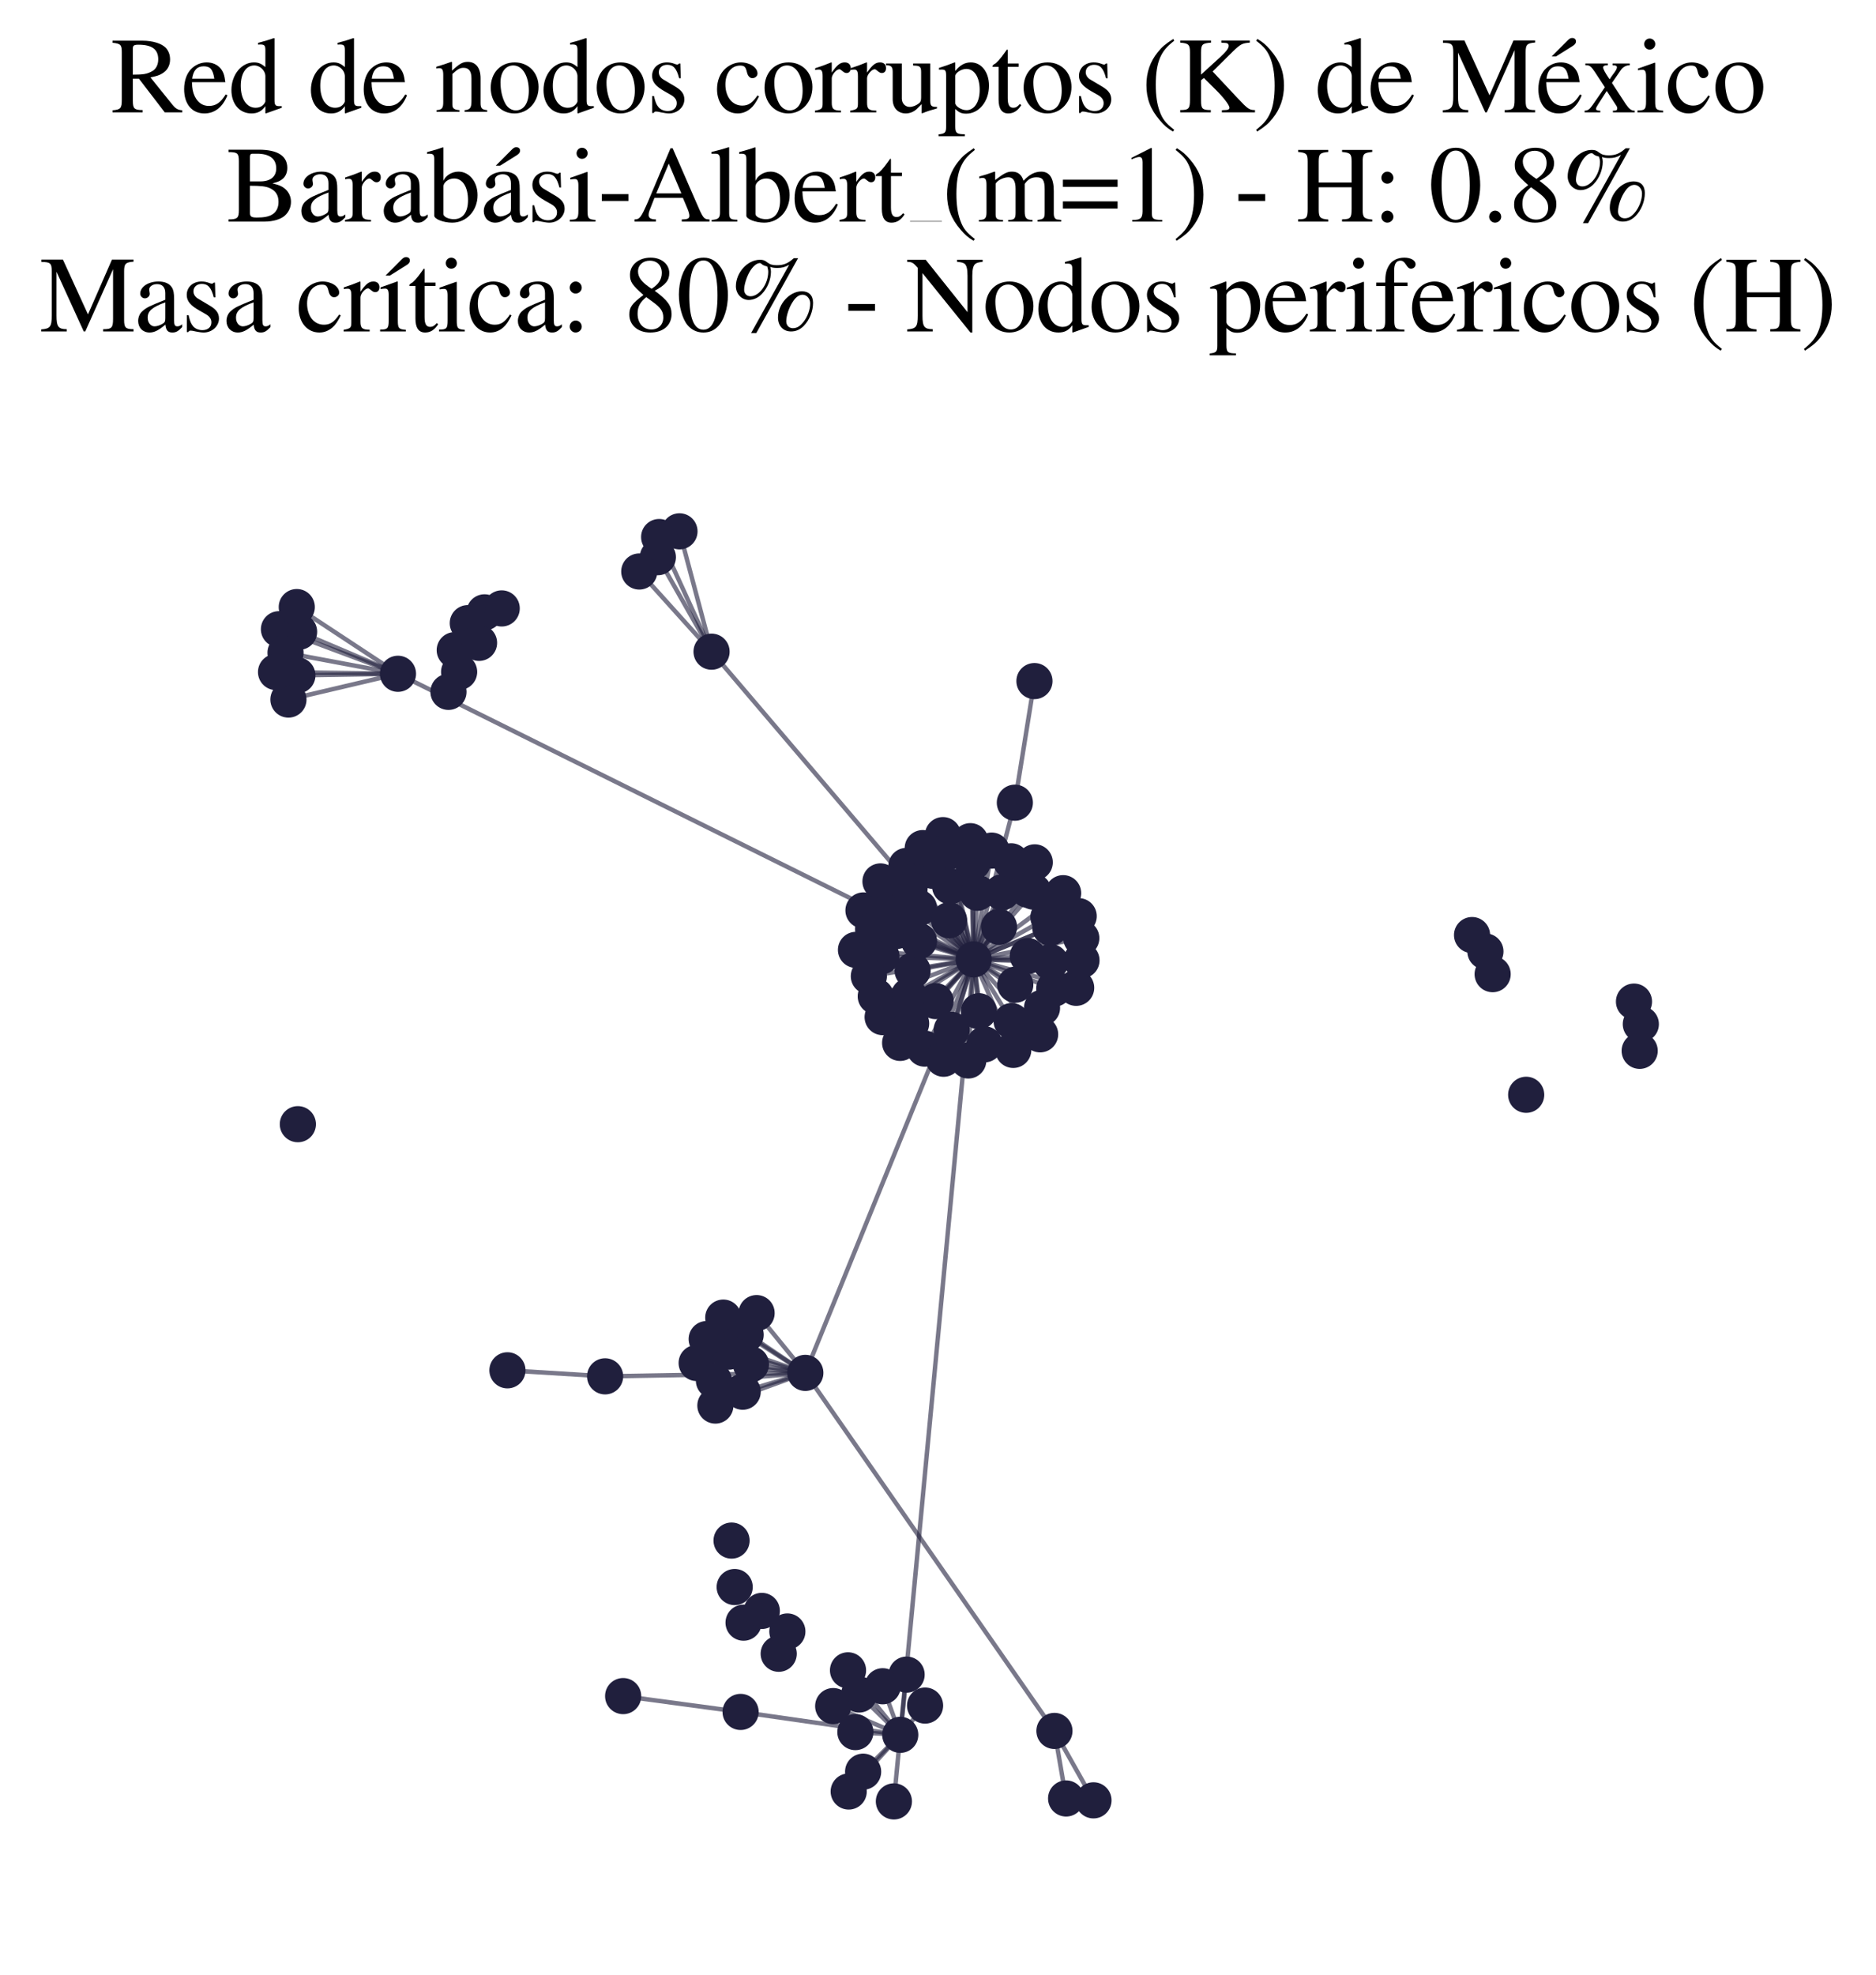 <?xml version="1.0" encoding="utf-8" standalone="no"?>
<!DOCTYPE svg PUBLIC "-//W3C//DTD SVG 1.1//EN"
  "http://www.w3.org/Graphics/SVG/1.1/DTD/svg11.dtd">
<svg xmlns:xlink="http://www.w3.org/1999/xlink" width="169.253pt" height="178.093pt" viewBox="0 0 169.253 178.093" xmlns="http://www.w3.org/2000/svg" version="1.1">
 <defs>
  <style type="text/css">*{stroke-linejoin: round; stroke-linecap: butt}</style>
 </defs>
 <g id="figure_1">
  <g id="patch_1">
   <path d="M 0 178.093 
L 169.253 178.093 
L 169.253 -0 
L 0 -0 
z
" style="fill: #ffffff"/>
  </g>
  <g id="axes_1">
   <g id="LineCollection_1">
    <path d="M 87.846 86.526 
L 81.221 156.461 
" clip-path="url(#pdf934fd150)" style="fill: none; stroke: #201f3d; stroke-opacity: 0.6; stroke-width: 0.4"/>
    <path d="M 87.846 86.526 
L 72.657 123.818 
" clip-path="url(#pdf934fd150)" style="fill: none; stroke: #201f3d; stroke-opacity: 0.6; stroke-width: 0.4"/>
    <path d="M 87.846 86.526 
L 64.197 58.774 
" clip-path="url(#pdf934fd150)" style="fill: none; stroke: #201f3d; stroke-opacity: 0.6; stroke-width: 0.4"/>
    <path d="M 87.846 86.526 
L 80.297 81.328 
" clip-path="url(#pdf934fd150)" style="fill: none; stroke: #201f3d; stroke-opacity: 0.6; stroke-width: 0.4"/>
    <path d="M 87.846 86.526 
L 81.779 78.097 
" clip-path="url(#pdf934fd150)" style="fill: none; stroke: #201f3d; stroke-opacity: 0.6; stroke-width: 0.4"/>
    <path d="M 87.846 86.526 
L 35.905 60.767 
" clip-path="url(#pdf934fd150)" style="fill: none; stroke: #201f3d; stroke-opacity: 0.6; stroke-width: 0.4"/>
    <path d="M 87.846 86.526 
L 85.131 95.486 
" clip-path="url(#pdf934fd150)" style="fill: none; stroke: #201f3d; stroke-opacity: 0.6; stroke-width: 0.4"/>
    <path d="M 87.846 86.526 
L 88.18 80.518 
" clip-path="url(#pdf934fd150)" style="fill: none; stroke: #201f3d; stroke-opacity: 0.6; stroke-width: 0.4"/>
    <path d="M 87.846 86.526 
L 91.418 94.689 
" clip-path="url(#pdf934fd150)" style="fill: none; stroke: #201f3d; stroke-opacity: 0.6; stroke-width: 0.4"/>
    <path d="M 87.846 86.526 
L 97.319 82.629 
" clip-path="url(#pdf934fd150)" style="fill: none; stroke: #201f3d; stroke-opacity: 0.6; stroke-width: 0.4"/>
    <path d="M 87.846 86.526 
L 88.312 91.201 
" clip-path="url(#pdf934fd150)" style="fill: none; stroke: #201f3d; stroke-opacity: 0.6; stroke-width: 0.4"/>
    <path d="M 87.846 86.526 
L 91.56 72.393 
" clip-path="url(#pdf934fd150)" style="fill: none; stroke: #201f3d; stroke-opacity: 0.6; stroke-width: 0.4"/>
    <path d="M 87.846 86.526 
L 82.013 89.804 
" clip-path="url(#pdf934fd150)" style="fill: none; stroke: #201f3d; stroke-opacity: 0.6; stroke-width: 0.4"/>
    <path d="M 87.846 86.526 
L 94.768 86.77 
" clip-path="url(#pdf934fd150)" style="fill: none; stroke: #201f3d; stroke-opacity: 0.6; stroke-width: 0.4"/>
    <path d="M 87.846 86.526 
L 94.587 82.722 
" clip-path="url(#pdf934fd150)" style="fill: none; stroke: #201f3d; stroke-opacity: 0.6; stroke-width: 0.4"/>
    <path d="M 87.846 86.526 
L 92.75 80.25 
" clip-path="url(#pdf934fd150)" style="fill: none; stroke: #201f3d; stroke-opacity: 0.6; stroke-width: 0.4"/>
    <path d="M 87.846 86.526 
L 84.411 90.288 
" clip-path="url(#pdf934fd150)" style="fill: none; stroke: #201f3d; stroke-opacity: 0.6; stroke-width: 0.4"/>
    <path d="M 87.846 86.526 
L 97.092 89.089 
" clip-path="url(#pdf934fd150)" style="fill: none; stroke: #201f3d; stroke-opacity: 0.6; stroke-width: 0.4"/>
    <path d="M 87.846 86.526 
L 81.211 94.057 
" clip-path="url(#pdf934fd150)" style="fill: none; stroke: #201f3d; stroke-opacity: 0.6; stroke-width: 0.4"/>
    <path d="M 87.846 86.526 
L 91.599 88.811 
" clip-path="url(#pdf934fd150)" style="fill: none; stroke: #201f3d; stroke-opacity: 0.6; stroke-width: 0.4"/>
    <path d="M 87.846 86.526 
L 94.011 90.902 
" clip-path="url(#pdf934fd150)" style="fill: none; stroke: #201f3d; stroke-opacity: 0.6; stroke-width: 0.4"/>
    <path d="M 87.846 86.526 
L 79.012 89.858 
" clip-path="url(#pdf934fd150)" style="fill: none; stroke: #201f3d; stroke-opacity: 0.6; stroke-width: 0.4"/>
    <path d="M 87.846 86.526 
L 77.227 85.668 
" clip-path="url(#pdf934fd150)" style="fill: none; stroke: #201f3d; stroke-opacity: 0.6; stroke-width: 0.4"/>
    <path d="M 87.846 86.526 
L 77.903 82.111 
" clip-path="url(#pdf934fd150)" style="fill: none; stroke: #201f3d; stroke-opacity: 0.6; stroke-width: 0.4"/>
    <path d="M 87.846 86.526 
L 88.823 94.185 
" clip-path="url(#pdf934fd150)" style="fill: none; stroke: #201f3d; stroke-opacity: 0.6; stroke-width: 0.4"/>
    <path d="M 87.846 86.526 
L 80.893 83.961 
" clip-path="url(#pdf934fd150)" style="fill: none; stroke: #201f3d; stroke-opacity: 0.6; stroke-width: 0.4"/>
    <path d="M 87.846 86.526 
L 82.335 87.54 
" clip-path="url(#pdf934fd150)" style="fill: none; stroke: #201f3d; stroke-opacity: 0.6; stroke-width: 0.4"/>
    <path d="M 87.846 86.526 
L 82.063 80.1 
" clip-path="url(#pdf934fd150)" style="fill: none; stroke: #201f3d; stroke-opacity: 0.6; stroke-width: 0.4"/>
    <path d="M 87.846 86.526 
L 79.633 91.731 
" clip-path="url(#pdf934fd150)" style="fill: none; stroke: #201f3d; stroke-opacity: 0.6; stroke-width: 0.4"/>
    <path d="M 87.846 86.526 
L 92.726 86.224 
" clip-path="url(#pdf934fd150)" style="fill: none; stroke: #201f3d; stroke-opacity: 0.6; stroke-width: 0.4"/>
    <path d="M 87.846 86.526 
L 87.759 77.8 
" clip-path="url(#pdf934fd150)" style="fill: none; stroke: #201f3d; stroke-opacity: 0.6; stroke-width: 0.4"/>
    <path d="M 87.846 86.526 
L 93.355 77.775 
" clip-path="url(#pdf934fd150)" style="fill: none; stroke: #201f3d; stroke-opacity: 0.6; stroke-width: 0.4"/>
    <path d="M 87.846 86.526 
L 78.388 88.044 
" clip-path="url(#pdf934fd150)" style="fill: none; stroke: #201f3d; stroke-opacity: 0.6; stroke-width: 0.4"/>
    <path d="M 87.846 86.526 
L 95.917 80.556 
" clip-path="url(#pdf934fd150)" style="fill: none; stroke: #201f3d; stroke-opacity: 0.6; stroke-width: 0.4"/>
    <path d="M 87.846 86.526 
L 82.915 84.871 
" clip-path="url(#pdf934fd150)" style="fill: none; stroke: #201f3d; stroke-opacity: 0.6; stroke-width: 0.4"/>
    <path d="M 87.846 86.526 
L 85.074 75.319 
" clip-path="url(#pdf934fd150)" style="fill: none; stroke: #201f3d; stroke-opacity: 0.6; stroke-width: 0.4"/>
    <path d="M 87.846 86.526 
L 89.465 76.715 
" clip-path="url(#pdf934fd150)" style="fill: none; stroke: #201f3d; stroke-opacity: 0.6; stroke-width: 0.4"/>
    <path d="M 87.846 86.526 
L 84.187 78.541 
" clip-path="url(#pdf934fd150)" style="fill: none; stroke: #201f3d; stroke-opacity: 0.6; stroke-width: 0.4"/>
    <path d="M 87.846 86.526 
L 85.721 79.932 
" clip-path="url(#pdf934fd150)" style="fill: none; stroke: #201f3d; stroke-opacity: 0.6; stroke-width: 0.4"/>
    <path d="M 87.846 86.526 
L 95.115 89.159 
" clip-path="url(#pdf934fd150)" style="fill: none; stroke: #201f3d; stroke-opacity: 0.6; stroke-width: 0.4"/>
    <path d="M 87.846 86.526 
L 93.247 80.415 
" clip-path="url(#pdf934fd150)" style="fill: none; stroke: #201f3d; stroke-opacity: 0.6; stroke-width: 0.4"/>
    <path d="M 87.846 86.526 
L 87.544 75.865 
" clip-path="url(#pdf934fd150)" style="fill: none; stroke: #201f3d; stroke-opacity: 0.6; stroke-width: 0.4"/>
    <path d="M 87.846 86.526 
L 97.554 84.608 
" clip-path="url(#pdf934fd150)" style="fill: none; stroke: #201f3d; stroke-opacity: 0.6; stroke-width: 0.4"/>
    <path d="M 87.846 86.526 
L 83.419 94.572 
" clip-path="url(#pdf934fd150)" style="fill: none; stroke: #201f3d; stroke-opacity: 0.6; stroke-width: 0.4"/>
    <path d="M 87.846 86.526 
L 85.861 92.885 
" clip-path="url(#pdf934fd150)" style="fill: none; stroke: #201f3d; stroke-opacity: 0.6; stroke-width: 0.4"/>
    <path d="M 87.846 86.526 
L 91.228 77.68 
" clip-path="url(#pdf934fd150)" style="fill: none; stroke: #201f3d; stroke-opacity: 0.6; stroke-width: 0.4"/>
    <path d="M 87.846 86.526 
L 78.769 83.789 
" clip-path="url(#pdf934fd150)" style="fill: none; stroke: #201f3d; stroke-opacity: 0.6; stroke-width: 0.4"/>
    <path d="M 87.846 86.526 
L 93.84 93.284 
" clip-path="url(#pdf934fd150)" style="fill: none; stroke: #201f3d; stroke-opacity: 0.6; stroke-width: 0.4"/>
    <path d="M 87.846 86.526 
L 79.437 79.495 
" clip-path="url(#pdf934fd150)" style="fill: none; stroke: #201f3d; stroke-opacity: 0.6; stroke-width: 0.4"/>
    <path d="M 87.846 86.526 
L 94.762 83.677 
" clip-path="url(#pdf934fd150)" style="fill: none; stroke: #201f3d; stroke-opacity: 0.6; stroke-width: 0.4"/>
    <path d="M 87.846 86.526 
L 83.251 76.489 
" clip-path="url(#pdf934fd150)" style="fill: none; stroke: #201f3d; stroke-opacity: 0.6; stroke-width: 0.4"/>
    <path d="M 87.846 86.526 
L 90.133 83.593 
" clip-path="url(#pdf934fd150)" style="fill: none; stroke: #201f3d; stroke-opacity: 0.6; stroke-width: 0.4"/>
    <path d="M 87.846 86.526 
L 85.629 82.997 
" clip-path="url(#pdf934fd150)" style="fill: none; stroke: #201f3d; stroke-opacity: 0.6; stroke-width: 0.4"/>
    <path d="M 87.846 86.526 
L 82.914 81.9 
" clip-path="url(#pdf934fd150)" style="fill: none; stroke: #201f3d; stroke-opacity: 0.6; stroke-width: 0.4"/>
    <path d="M 87.846 86.526 
L 91.266 92.091 
" clip-path="url(#pdf934fd150)" style="fill: none; stroke: #201f3d; stroke-opacity: 0.6; stroke-width: 0.4"/>
    <path d="M 87.846 86.526 
L 85.66 76.777 
" clip-path="url(#pdf934fd150)" style="fill: none; stroke: #201f3d; stroke-opacity: 0.6; stroke-width: 0.4"/>
    <path d="M 87.846 86.526 
L 97.571 86.613 
" clip-path="url(#pdf934fd150)" style="fill: none; stroke: #201f3d; stroke-opacity: 0.6; stroke-width: 0.4"/>
    <path d="M 87.846 86.526 
L 90.404 80.477 
" clip-path="url(#pdf934fd150)" style="fill: none; stroke: #201f3d; stroke-opacity: 0.6; stroke-width: 0.4"/>
    <path d="M 87.846 86.526 
L 82.203 92.311 
" clip-path="url(#pdf934fd150)" style="fill: none; stroke: #201f3d; stroke-opacity: 0.6; stroke-width: 0.4"/>
    <path d="M 87.846 86.526 
L 79.524 86.251 
" clip-path="url(#pdf934fd150)" style="fill: none; stroke: #201f3d; stroke-opacity: 0.6; stroke-width: 0.4"/>
    <path d="M 87.846 86.526 
L 87.358 95.642 
" clip-path="url(#pdf934fd150)" style="fill: none; stroke: #201f3d; stroke-opacity: 0.6; stroke-width: 0.4"/>
    <path d="M 81.221 156.461 
L 77.173 156.214 
" clip-path="url(#pdf934fd150)" style="fill: none; stroke: #201f3d; stroke-opacity: 0.6; stroke-width: 0.4"/>
    <path d="M 81.221 156.461 
L 76.508 150.645 
" clip-path="url(#pdf934fd150)" style="fill: none; stroke: #201f3d; stroke-opacity: 0.6; stroke-width: 0.4"/>
    <path d="M 81.221 156.461 
L 83.46 153.822 
" clip-path="url(#pdf934fd150)" style="fill: none; stroke: #201f3d; stroke-opacity: 0.6; stroke-width: 0.4"/>
    <path d="M 81.221 156.461 
L 80.647 162.466 
" clip-path="url(#pdf934fd150)" style="fill: none; stroke: #201f3d; stroke-opacity: 0.6; stroke-width: 0.4"/>
    <path d="M 81.221 156.461 
L 77.508 152.824 
" clip-path="url(#pdf934fd150)" style="fill: none; stroke: #201f3d; stroke-opacity: 0.6; stroke-width: 0.4"/>
    <path d="M 81.221 156.461 
L 66.817 154.396 
" clip-path="url(#pdf934fd150)" style="fill: none; stroke: #201f3d; stroke-opacity: 0.6; stroke-width: 0.4"/>
    <path d="M 81.221 156.461 
L 81.795 151.031 
" clip-path="url(#pdf934fd150)" style="fill: none; stroke: #201f3d; stroke-opacity: 0.6; stroke-width: 0.4"/>
    <path d="M 81.221 156.461 
L 79.638 152.08 
" clip-path="url(#pdf934fd150)" style="fill: none; stroke: #201f3d; stroke-opacity: 0.6; stroke-width: 0.4"/>
    <path d="M 81.221 156.461 
L 77.871 159.786 
" clip-path="url(#pdf934fd150)" style="fill: none; stroke: #201f3d; stroke-opacity: 0.6; stroke-width: 0.4"/>
    <path d="M 81.221 156.461 
L 75.171 153.87 
" clip-path="url(#pdf934fd150)" style="fill: none; stroke: #201f3d; stroke-opacity: 0.6; stroke-width: 0.4"/>
    <path d="M 81.221 156.461 
L 76.57 161.572 
" clip-path="url(#pdf934fd150)" style="fill: none; stroke: #201f3d; stroke-opacity: 0.6; stroke-width: 0.4"/>
    <path d="M 72.657 123.818 
L 65.254 118.833 
" clip-path="url(#pdf934fd150)" style="fill: none; stroke: #201f3d; stroke-opacity: 0.6; stroke-width: 0.4"/>
    <path d="M 72.657 123.818 
L 63.758 120.77 
" clip-path="url(#pdf934fd150)" style="fill: none; stroke: #201f3d; stroke-opacity: 0.6; stroke-width: 0.4"/>
    <path d="M 72.657 123.818 
L 54.593 124.13 
" clip-path="url(#pdf934fd150)" style="fill: none; stroke: #201f3d; stroke-opacity: 0.6; stroke-width: 0.4"/>
    <path d="M 72.657 123.818 
L 95.132 156.11 
" clip-path="url(#pdf934fd150)" style="fill: none; stroke: #201f3d; stroke-opacity: 0.6; stroke-width: 0.4"/>
    <path d="M 72.657 123.818 
L 62.853 122.926 
" clip-path="url(#pdf934fd150)" style="fill: none; stroke: #201f3d; stroke-opacity: 0.6; stroke-width: 0.4"/>
    <path d="M 72.657 123.818 
L 67.751 123.048 
" clip-path="url(#pdf934fd150)" style="fill: none; stroke: #201f3d; stroke-opacity: 0.6; stroke-width: 0.4"/>
    <path d="M 72.657 123.818 
L 64.542 126.765 
" clip-path="url(#pdf934fd150)" style="fill: none; stroke: #201f3d; stroke-opacity: 0.6; stroke-width: 0.4"/>
    <path d="M 72.657 123.818 
L 64.411 124.516 
" clip-path="url(#pdf934fd150)" style="fill: none; stroke: #201f3d; stroke-opacity: 0.6; stroke-width: 0.4"/>
    <path d="M 72.657 123.818 
L 67.273 120.383 
" clip-path="url(#pdf934fd150)" style="fill: none; stroke: #201f3d; stroke-opacity: 0.6; stroke-width: 0.4"/>
    <path d="M 72.657 123.818 
L 68.26 118.427 
" clip-path="url(#pdf934fd150)" style="fill: none; stroke: #201f3d; stroke-opacity: 0.6; stroke-width: 0.4"/>
    <path d="M 72.657 123.818 
L 65.742 121.903 
" clip-path="url(#pdf934fd150)" style="fill: none; stroke: #201f3d; stroke-opacity: 0.6; stroke-width: 0.4"/>
    <path d="M 72.657 123.818 
L 67.007 125.515 
" clip-path="url(#pdf934fd150)" style="fill: none; stroke: #201f3d; stroke-opacity: 0.6; stroke-width: 0.4"/>
    <path d="M 64.197 58.774 
L 59.469 48.434 
" clip-path="url(#pdf934fd150)" style="fill: none; stroke: #201f3d; stroke-opacity: 0.6; stroke-width: 0.4"/>
    <path d="M 64.197 58.774 
L 61.303 47.92 
" clip-path="url(#pdf934fd150)" style="fill: none; stroke: #201f3d; stroke-opacity: 0.6; stroke-width: 0.4"/>
    <path d="M 64.197 58.774 
L 57.676 51.542 
" clip-path="url(#pdf934fd150)" style="fill: none; stroke: #201f3d; stroke-opacity: 0.6; stroke-width: 0.4"/>
    <path d="M 64.197 58.774 
L 59.353 50.251 
" clip-path="url(#pdf934fd150)" style="fill: none; stroke: #201f3d; stroke-opacity: 0.6; stroke-width: 0.4"/>
    <path d="M 35.905 60.767 
L 25.76 58.869 
" clip-path="url(#pdf934fd150)" style="fill: none; stroke: #201f3d; stroke-opacity: 0.6; stroke-width: 0.4"/>
    <path d="M 35.905 60.767 
L 24.905 60.61 
" clip-path="url(#pdf934fd150)" style="fill: none; stroke: #201f3d; stroke-opacity: 0.6; stroke-width: 0.4"/>
    <path d="M 35.905 60.767 
L 26.023 63.092 
" clip-path="url(#pdf934fd150)" style="fill: none; stroke: #201f3d; stroke-opacity: 0.6; stroke-width: 0.4"/>
    <path d="M 35.905 60.767 
L 26.83 60.911 
" clip-path="url(#pdf934fd150)" style="fill: none; stroke: #201f3d; stroke-opacity: 0.6; stroke-width: 0.4"/>
    <path d="M 35.905 60.767 
L 25.168 56.749 
" clip-path="url(#pdf934fd150)" style="fill: none; stroke: #201f3d; stroke-opacity: 0.6; stroke-width: 0.4"/>
    <path d="M 35.905 60.767 
L 26.985 56.979 
" clip-path="url(#pdf934fd150)" style="fill: none; stroke: #201f3d; stroke-opacity: 0.6; stroke-width: 0.4"/>
    <path d="M 35.905 60.767 
L 26.775 54.751 
" clip-path="url(#pdf934fd150)" style="fill: none; stroke: #201f3d; stroke-opacity: 0.6; stroke-width: 0.4"/>
    <path d="M 66.817 154.396 
L 56.22 152.968 
" clip-path="url(#pdf934fd150)" style="fill: none; stroke: #201f3d; stroke-opacity: 0.6; stroke-width: 0.4"/>
    <path d="M 91.56 72.393 
L 93.328 61.426 
" clip-path="url(#pdf934fd150)" style="fill: none; stroke: #201f3d; stroke-opacity: 0.6; stroke-width: 0.4"/>
    <path d="M 54.593 124.13 
L 45.782 123.586 
" clip-path="url(#pdf934fd150)" style="fill: none; stroke: #201f3d; stroke-opacity: 0.6; stroke-width: 0.4"/>
    <path d="M 95.132 156.11 
L 96.185 162.201 
" clip-path="url(#pdf934fd150)" style="fill: none; stroke: #201f3d; stroke-opacity: 0.6; stroke-width: 0.4"/>
    <path d="M 95.132 156.11 
L 98.654 162.37 
" clip-path="url(#pdf934fd150)" style="fill: none; stroke: #201f3d; stroke-opacity: 0.6; stroke-width: 0.4"/>
   </g>
   <g id="PathCollection_1">
    <defs>
     <path id="m947456dd87" d="M 0 1.581 
C 0.419 1.581 0.822 1.415 1.118 1.118 
C 1.415 0.822 1.581 0.419 1.581 0 
C 1.581 -0.419 1.415 -0.822 1.118 -1.118 
C 0.822 -1.415 0.419 -1.581 0 -1.581 
C -0.419 -1.581 -0.822 -1.415 -1.118 -1.118 
C -1.415 -0.822 -1.581 -0.419 -1.581 0 
C -1.581 0.419 -1.415 0.822 -1.118 1.118 
C -0.822 1.415 -0.419 1.581 0 1.581 
z
" style="stroke: #201f3d; stroke-width: 0.1"/>
    </defs>
    <g clip-path="url(#pdf934fd150)">
     <use xlink:href="#m947456dd87" x="90.404" y="80.477" style="fill: #201f3d; stroke: #201f3d; stroke-width: 0.1"/>
     <use xlink:href="#m947456dd87" x="93.247" y="80.415" style="fill: #201f3d; stroke: #201f3d; stroke-width: 0.1"/>
     <use xlink:href="#m947456dd87" x="66.817" y="154.396" style="fill: #201f3d; stroke: #201f3d; stroke-width: 0.1"/>
     <use xlink:href="#m947456dd87" x="94.587" y="82.722" style="fill: #201f3d; stroke: #201f3d; stroke-width: 0.1"/>
     <use xlink:href="#m947456dd87" x="82.914" y="81.9" style="fill: #201f3d; stroke: #201f3d; stroke-width: 0.1"/>
     <use xlink:href="#m947456dd87" x="79.633" y="91.731" style="fill: #201f3d; stroke: #201f3d; stroke-width: 0.1"/>
     <use xlink:href="#m947456dd87" x="85.074" y="75.319" style="fill: #201f3d; stroke: #201f3d; stroke-width: 0.1"/>
     <use xlink:href="#m947456dd87" x="77.508" y="152.824" style="fill: #201f3d; stroke: #201f3d; stroke-width: 0.1"/>
     <use xlink:href="#m947456dd87" x="84.187" y="78.541" style="fill: #201f3d; stroke: #201f3d; stroke-width: 0.1"/>
     <use xlink:href="#m947456dd87" x="77.173" y="156.214" style="fill: #201f3d; stroke: #201f3d; stroke-width: 0.1"/>
     <use xlink:href="#m947456dd87" x="26.985" y="56.979" style="fill: #201f3d; stroke: #201f3d; stroke-width: 0.1"/>
     <use xlink:href="#m947456dd87" x="67.751" y="123.048" style="fill: #201f3d; stroke: #201f3d; stroke-width: 0.1"/>
     <use xlink:href="#m947456dd87" x="42.204" y="56.202" style="fill: #201f3d; stroke: #201f3d; stroke-width: 0.1"/>
     <use xlink:href="#m947456dd87" x="137.692" y="98.737" style="fill: #201f3d; stroke: #201f3d; stroke-width: 0.1"/>
     <use xlink:href="#m947456dd87" x="95.115" y="89.159" style="fill: #201f3d; stroke: #201f3d; stroke-width: 0.1"/>
     <use xlink:href="#m947456dd87" x="26.873" y="101.389" style="fill: #201f3d; stroke: #201f3d; stroke-width: 0.1"/>
     <use xlink:href="#m947456dd87" x="62.853" y="122.926" style="fill: #201f3d; stroke: #201f3d; stroke-width: 0.1"/>
     <use xlink:href="#m947456dd87" x="132.809" y="84.332" style="fill: #201f3d; stroke: #201f3d; stroke-width: 0.1"/>
     <use xlink:href="#m947456dd87" x="95.132" y="156.11" style="fill: #201f3d; stroke: #201f3d; stroke-width: 0.1"/>
     <use xlink:href="#m947456dd87" x="65.254" y="118.833" style="fill: #201f3d; stroke: #201f3d; stroke-width: 0.1"/>
     <use xlink:href="#m947456dd87" x="91.418" y="94.689" style="fill: #201f3d; stroke: #201f3d; stroke-width: 0.1"/>
     <use xlink:href="#m947456dd87" x="97.092" y="89.089" style="fill: #201f3d; stroke: #201f3d; stroke-width: 0.1"/>
     <use xlink:href="#m947456dd87" x="25.168" y="56.749" style="fill: #201f3d; stroke: #201f3d; stroke-width: 0.1"/>
     <use xlink:href="#m947456dd87" x="82.335" y="87.54" style="fill: #201f3d; stroke: #201f3d; stroke-width: 0.1"/>
     <use xlink:href="#m947456dd87" x="81.221" y="156.461" style="fill: #201f3d; stroke: #201f3d; stroke-width: 0.1"/>
     <use xlink:href="#m947456dd87" x="88.823" y="94.185" style="fill: #201f3d; stroke: #201f3d; stroke-width: 0.1"/>
     <use xlink:href="#m947456dd87" x="87.358" y="95.642" style="fill: #201f3d; stroke: #201f3d; stroke-width: 0.1"/>
     <use xlink:href="#m947456dd87" x="94.011" y="90.902" style="fill: #201f3d; stroke: #201f3d; stroke-width: 0.1"/>
     <use xlink:href="#m947456dd87" x="25.76" y="58.869" style="fill: #201f3d; stroke: #201f3d; stroke-width: 0.1"/>
     <use xlink:href="#m947456dd87" x="81.211" y="94.057" style="fill: #201f3d; stroke: #201f3d; stroke-width: 0.1"/>
     <use xlink:href="#m947456dd87" x="67.273" y="120.383" style="fill: #201f3d; stroke: #201f3d; stroke-width: 0.1"/>
     <use xlink:href="#m947456dd87" x="83.46" y="153.822" style="fill: #201f3d; stroke: #201f3d; stroke-width: 0.1"/>
     <use xlink:href="#m947456dd87" x="35.905" y="60.767" style="fill: #201f3d; stroke: #201f3d; stroke-width: 0.1"/>
     <use xlink:href="#m947456dd87" x="81.795" y="151.031" style="fill: #201f3d; stroke: #201f3d; stroke-width: 0.1"/>
     <use xlink:href="#m947456dd87" x="59.353" y="50.251" style="fill: #201f3d; stroke: #201f3d; stroke-width: 0.1"/>
     <use xlink:href="#m947456dd87" x="41.422" y="60.599" style="fill: #201f3d; stroke: #201f3d; stroke-width: 0.1"/>
     <use xlink:href="#m947456dd87" x="91.56" y="72.393" style="fill: #201f3d; stroke: #201f3d; stroke-width: 0.1"/>
     <use xlink:href="#m947456dd87" x="75.171" y="153.87" style="fill: #201f3d; stroke: #201f3d; stroke-width: 0.1"/>
     <use xlink:href="#m947456dd87" x="87.759" y="77.8" style="fill: #201f3d; stroke: #201f3d; stroke-width: 0.1"/>
     <use xlink:href="#m947456dd87" x="98.654" y="162.37" style="fill: #201f3d; stroke: #201f3d; stroke-width: 0.1"/>
     <use xlink:href="#m947456dd87" x="81.779" y="78.097" style="fill: #201f3d; stroke: #201f3d; stroke-width: 0.1"/>
     <use xlink:href="#m947456dd87" x="80.297" y="81.328" style="fill: #201f3d; stroke: #201f3d; stroke-width: 0.1"/>
     <use xlink:href="#m947456dd87" x="94.762" y="83.677" style="fill: #201f3d; stroke: #201f3d; stroke-width: 0.1"/>
     <use xlink:href="#m947456dd87" x="94.768" y="86.77" style="fill: #201f3d; stroke: #201f3d; stroke-width: 0.1"/>
     <use xlink:href="#m947456dd87" x="61.303" y="47.92" style="fill: #201f3d; stroke: #201f3d; stroke-width: 0.1"/>
     <use xlink:href="#m947456dd87" x="90.133" y="83.593" style="fill: #201f3d; stroke: #201f3d; stroke-width: 0.1"/>
     <use xlink:href="#m947456dd87" x="85.66" y="76.777" style="fill: #201f3d; stroke: #201f3d; stroke-width: 0.1"/>
     <use xlink:href="#m947456dd87" x="67.085" y="146.345" style="fill: #201f3d; stroke: #201f3d; stroke-width: 0.1"/>
     <use xlink:href="#m947456dd87" x="83.419" y="94.572" style="fill: #201f3d; stroke: #201f3d; stroke-width: 0.1"/>
     <use xlink:href="#m947456dd87" x="43.715" y="55.228" style="fill: #201f3d; stroke: #201f3d; stroke-width: 0.1"/>
     <use xlink:href="#m947456dd87" x="85.131" y="95.486" style="fill: #201f3d; stroke: #201f3d; stroke-width: 0.1"/>
     <use xlink:href="#m947456dd87" x="40.461" y="62.398" style="fill: #201f3d; stroke: #201f3d; stroke-width: 0.1"/>
     <use xlink:href="#m947456dd87" x="134.015" y="85.813" style="fill: #201f3d; stroke: #201f3d; stroke-width: 0.1"/>
     <use xlink:href="#m947456dd87" x="77.227" y="85.668" style="fill: #201f3d; stroke: #201f3d; stroke-width: 0.1"/>
     <use xlink:href="#m947456dd87" x="70.255" y="149.149" style="fill: #201f3d; stroke: #201f3d; stroke-width: 0.1"/>
     <use xlink:href="#m947456dd87" x="92.75" y="80.25" style="fill: #201f3d; stroke: #201f3d; stroke-width: 0.1"/>
     <use xlink:href="#m947456dd87" x="59.469" y="48.434" style="fill: #201f3d; stroke: #201f3d; stroke-width: 0.1"/>
     <use xlink:href="#m947456dd87" x="92.726" y="86.224" style="fill: #201f3d; stroke: #201f3d; stroke-width: 0.1"/>
     <use xlink:href="#m947456dd87" x="91.266" y="92.091" style="fill: #201f3d; stroke: #201f3d; stroke-width: 0.1"/>
     <use xlink:href="#m947456dd87" x="89.465" y="76.715" style="fill: #201f3d; stroke: #201f3d; stroke-width: 0.1"/>
     <use xlink:href="#m947456dd87" x="77.903" y="82.111" style="fill: #201f3d; stroke: #201f3d; stroke-width: 0.1"/>
     <use xlink:href="#m947456dd87" x="85.721" y="79.932" style="fill: #201f3d; stroke: #201f3d; stroke-width: 0.1"/>
     <use xlink:href="#m947456dd87" x="45.264" y="54.873" style="fill: #201f3d; stroke: #201f3d; stroke-width: 0.1"/>
     <use xlink:href="#m947456dd87" x="72.657" y="123.818" style="fill: #201f3d; stroke: #201f3d; stroke-width: 0.1"/>
     <use xlink:href="#m947456dd87" x="87.544" y="75.865" style="fill: #201f3d; stroke: #201f3d; stroke-width: 0.1"/>
     <use xlink:href="#m947456dd87" x="79.012" y="89.858" style="fill: #201f3d; stroke: #201f3d; stroke-width: 0.1"/>
     <use xlink:href="#m947456dd87" x="26.023" y="63.092" style="fill: #201f3d; stroke: #201f3d; stroke-width: 0.1"/>
     <use xlink:href="#m947456dd87" x="97.571" y="86.613" style="fill: #201f3d; stroke: #201f3d; stroke-width: 0.1"/>
     <use xlink:href="#m947456dd87" x="26.83" y="60.911" style="fill: #201f3d; stroke: #201f3d; stroke-width: 0.1"/>
     <use xlink:href="#m947456dd87" x="65.742" y="121.903" style="fill: #201f3d; stroke: #201f3d; stroke-width: 0.1"/>
     <use xlink:href="#m947456dd87" x="64.411" y="124.516" style="fill: #201f3d; stroke: #201f3d; stroke-width: 0.1"/>
     <use xlink:href="#m947456dd87" x="93.355" y="77.775" style="fill: #201f3d; stroke: #201f3d; stroke-width: 0.1"/>
     <use xlink:href="#m947456dd87" x="78.769" y="83.789" style="fill: #201f3d; stroke: #201f3d; stroke-width: 0.1"/>
     <use xlink:href="#m947456dd87" x="148.036" y="92.364" style="fill: #201f3d; stroke: #201f3d; stroke-width: 0.1"/>
     <use xlink:href="#m947456dd87" x="77.871" y="159.786" style="fill: #201f3d; stroke: #201f3d; stroke-width: 0.1"/>
     <use xlink:href="#m947456dd87" x="57.676" y="51.542" style="fill: #201f3d; stroke: #201f3d; stroke-width: 0.1"/>
     <use xlink:href="#m947456dd87" x="97.319" y="82.629" style="fill: #201f3d; stroke: #201f3d; stroke-width: 0.1"/>
     <use xlink:href="#m947456dd87" x="64.542" y="126.765" style="fill: #201f3d; stroke: #201f3d; stroke-width: 0.1"/>
     <use xlink:href="#m947456dd87" x="79.524" y="86.251" style="fill: #201f3d; stroke: #201f3d; stroke-width: 0.1"/>
     <use xlink:href="#m947456dd87" x="68.26" y="118.427" style="fill: #201f3d; stroke: #201f3d; stroke-width: 0.1"/>
     <use xlink:href="#m947456dd87" x="76.57" y="161.572" style="fill: #201f3d; stroke: #201f3d; stroke-width: 0.1"/>
     <use xlink:href="#m947456dd87" x="80.893" y="83.961" style="fill: #201f3d; stroke: #201f3d; stroke-width: 0.1"/>
     <use xlink:href="#m947456dd87" x="78.388" y="88.044" style="fill: #201f3d; stroke: #201f3d; stroke-width: 0.1"/>
     <use xlink:href="#m947456dd87" x="93.328" y="61.426" style="fill: #201f3d; stroke: #201f3d; stroke-width: 0.1"/>
     <use xlink:href="#m947456dd87" x="24.905" y="60.61" style="fill: #201f3d; stroke: #201f3d; stroke-width: 0.1"/>
     <use xlink:href="#m947456dd87" x="82.203" y="92.311" style="fill: #201f3d; stroke: #201f3d; stroke-width: 0.1"/>
     <use xlink:href="#m947456dd87" x="66.283" y="143.132" style="fill: #201f3d; stroke: #201f3d; stroke-width: 0.1"/>
     <use xlink:href="#m947456dd87" x="84.411" y="90.288" style="fill: #201f3d; stroke: #201f3d; stroke-width: 0.1"/>
     <use xlink:href="#m947456dd87" x="93.84" y="93.284" style="fill: #201f3d; stroke: #201f3d; stroke-width: 0.1"/>
     <use xlink:href="#m947456dd87" x="63.758" y="120.77" style="fill: #201f3d; stroke: #201f3d; stroke-width: 0.1"/>
     <use xlink:href="#m947456dd87" x="82.013" y="89.804" style="fill: #201f3d; stroke: #201f3d; stroke-width: 0.1"/>
     <use xlink:href="#m947456dd87" x="83.251" y="76.489" style="fill: #201f3d; stroke: #201f3d; stroke-width: 0.1"/>
     <use xlink:href="#m947456dd87" x="68.731" y="145.286" style="fill: #201f3d; stroke: #201f3d; stroke-width: 0.1"/>
     <use xlink:href="#m947456dd87" x="85.861" y="92.885" style="fill: #201f3d; stroke: #201f3d; stroke-width: 0.1"/>
     <use xlink:href="#m947456dd87" x="82.063" y="80.1" style="fill: #201f3d; stroke: #201f3d; stroke-width: 0.1"/>
     <use xlink:href="#m947456dd87" x="88.18" y="80.518" style="fill: #201f3d; stroke: #201f3d; stroke-width: 0.1"/>
     <use xlink:href="#m947456dd87" x="134.667" y="87.859" style="fill: #201f3d; stroke: #201f3d; stroke-width: 0.1"/>
     <use xlink:href="#m947456dd87" x="79.437" y="79.495" style="fill: #201f3d; stroke: #201f3d; stroke-width: 0.1"/>
     <use xlink:href="#m947456dd87" x="71.036" y="147.141" style="fill: #201f3d; stroke: #201f3d; stroke-width: 0.1"/>
     <use xlink:href="#m947456dd87" x="85.629" y="82.997" style="fill: #201f3d; stroke: #201f3d; stroke-width: 0.1"/>
     <use xlink:href="#m947456dd87" x="67.007" y="125.515" style="fill: #201f3d; stroke: #201f3d; stroke-width: 0.1"/>
     <use xlink:href="#m947456dd87" x="54.593" y="124.13" style="fill: #201f3d; stroke: #201f3d; stroke-width: 0.1"/>
     <use xlink:href="#m947456dd87" x="64.197" y="58.774" style="fill: #201f3d; stroke: #201f3d; stroke-width: 0.1"/>
     <use xlink:href="#m947456dd87" x="95.917" y="80.556" style="fill: #201f3d; stroke: #201f3d; stroke-width: 0.1"/>
     <use xlink:href="#m947456dd87" x="45.782" y="123.586" style="fill: #201f3d; stroke: #201f3d; stroke-width: 0.1"/>
     <use xlink:href="#m947456dd87" x="56.22" y="152.968" style="fill: #201f3d; stroke: #201f3d; stroke-width: 0.1"/>
     <use xlink:href="#m947456dd87" x="41.027" y="58.636" style="fill: #201f3d; stroke: #201f3d; stroke-width: 0.1"/>
     <use xlink:href="#m947456dd87" x="147.932" y="94.772" style="fill: #201f3d; stroke: #201f3d; stroke-width: 0.1"/>
     <use xlink:href="#m947456dd87" x="79.638" y="152.08" style="fill: #201f3d; stroke: #201f3d; stroke-width: 0.1"/>
     <use xlink:href="#m947456dd87" x="97.554" y="84.608" style="fill: #201f3d; stroke: #201f3d; stroke-width: 0.1"/>
     <use xlink:href="#m947456dd87" x="82.915" y="84.871" style="fill: #201f3d; stroke: #201f3d; stroke-width: 0.1"/>
     <use xlink:href="#m947456dd87" x="66.002" y="138.942" style="fill: #201f3d; stroke: #201f3d; stroke-width: 0.1"/>
     <use xlink:href="#m947456dd87" x="91.599" y="88.811" style="fill: #201f3d; stroke: #201f3d; stroke-width: 0.1"/>
     <use xlink:href="#m947456dd87" x="76.508" y="150.645" style="fill: #201f3d; stroke: #201f3d; stroke-width: 0.1"/>
     <use xlink:href="#m947456dd87" x="26.775" y="54.751" style="fill: #201f3d; stroke: #201f3d; stroke-width: 0.1"/>
     <use xlink:href="#m947456dd87" x="87.846" y="86.526" style="fill: #201f3d; stroke: #201f3d; stroke-width: 0.1"/>
     <use xlink:href="#m947456dd87" x="80.647" y="162.466" style="fill: #201f3d; stroke: #201f3d; stroke-width: 0.1"/>
     <use xlink:href="#m947456dd87" x="91.228" y="77.68" style="fill: #201f3d; stroke: #201f3d; stroke-width: 0.1"/>
     <use xlink:href="#m947456dd87" x="147.418" y="90.333" style="fill: #201f3d; stroke: #201f3d; stroke-width: 0.1"/>
     <use xlink:href="#m947456dd87" x="96.185" y="162.201" style="fill: #201f3d; stroke: #201f3d; stroke-width: 0.1"/>
     <use xlink:href="#m947456dd87" x="43.22" y="57.978" style="fill: #201f3d; stroke: #201f3d; stroke-width: 0.1"/>
     <use xlink:href="#m947456dd87" x="88.312" y="91.201" style="fill: #201f3d; stroke: #201f3d; stroke-width: 0.1"/>
    </g>
   </g>
   <g id="text_1">
    <!-- Red de nodos corruptos (K) de México -->
    <g transform="translate(9.988 10.132) scale(0.096 -0.096)">
     <defs>
      <path id="NimbusRomNo9L-Regu-52" d="M 4218 121 
C 3974 140 3846 205 3661 424 
L 2342 2061 
C 2771 2143 2963 2219 3174 2388 
C 3379 2553 3501 2818 3501 3113 
C 3501 3385 3418 3618 3251 3801 
C 3008 4059 2477 4224 1875 4224 
L 109 4224 
L 109 4102 
C 589 4051 653 3981 653 3528 
L 653 765 
C 653 236 589 159 109 121 
L 109 0 
L 1882 0 
L 1882 134 
C 1389 134 1306 219 1306 692 
L 1306 1984 
L 1664 1984 
L 3187 0 
L 4218 0 
L 4218 121 
z
M 1306 3762 
C 1306 3937 1376 3987 1632 3987 
C 2432 3987 2803 3716 2803 3123 
C 2803 2807 2669 2542 2438 2423 
C 2144 2258 1920 2221 1306 2221 
L 1306 3762 
z
" transform="scale(0.016)"/>
      <path id="NimbusRomNo9L-Regu-65" d="M 2611 1053 
C 2304 564 2029 378 1619 378 
C 1254 378 979 564 794 930 
C 678 1174 634 1386 621 1779 
L 2592 1779 
C 2541 2193 2477 2377 2317 2581 
C 2125 2811 1830 2944 1498 2944 
C 1178 2944 877 2829 634 2611 
C 333 2349 160 1894 160 1370 
C 160 486 621 -64 1357 -64 
C 1965 -64 2445 315 2714 1008 
L 2611 1053 
z
M 634 1984 
C 704 2479 922 2714 1312 2714 
C 1702 2714 1856 2535 1939 1984 
L 634 1984 
z
" transform="scale(0.016)"/>
      <path id="NimbusRomNo9L-Regu-64" d="M 2202 -64 
L 3142 269 
L 3142 365 
C 3027 365 3014 365 2995 365 
C 2765 365 2714 435 2714 731 
L 2714 4364 
L 2682 4377 
C 2374 4268 2150 4204 1741 4096 
L 1741 3994 
C 1792 4000 1830 4000 1882 4000 
C 2118 4000 2176 3936 2176 3672 
L 2176 2669 
C 1933 2874 1760 2944 1504 2944 
C 768 2944 173 2221 173 1312 
C 173 493 653 -64 1357 -64 
C 1715 -64 1958 64 2176 365 
L 2176 -45 
L 2202 -64 
z
M 2176 653 
C 2176 608 2131 531 2067 461 
C 1952 333 1792 269 1606 269 
C 1075 269 723 781 723 1568 
C 723 2291 1037 2765 1523 2765 
C 1862 2765 2176 2464 2176 2125 
L 2176 653 
z
" transform="scale(0.016)"/>
      <path id="NimbusRomNo9L-Regu-6e" d="M 102 2579 
C 141 2598 205 2605 275 2605 
C 454 2605 512 2509 512 2195 
L 512 608 
C 512 243 442 154 115 128 
L 115 32 
L 1472 32 
L 1472 128 
C 1146 154 1050 230 1050 461 
L 1050 2259 
C 1357 2547 1498 2624 1709 2624 
C 2022 2624 2176 2426 2176 2003 
L 2176 666 
C 2176 262 2093 154 1773 128 
L 1773 32 
L 3104 32 
L 3104 128 
C 2790 160 2714 237 2714 550 
L 2714 2016 
C 2714 2618 2432 2976 1958 2976 
C 1664 2976 1466 2867 1030 2458 
L 1030 2963 
L 986 2976 
C 672 2861 454 2790 102 2688 
L 102 2579 
z
" transform="scale(0.016)"/>
      <path id="NimbusRomNo9L-Regu-6f" d="M 1600 2944 
C 768 2944 186 2330 186 1446 
C 186 582 781 -64 1587 -64 
C 2394 -64 3008 614 3008 1498 
C 3008 2336 2419 2944 1600 2944 
z
M 1517 2765 
C 2054 2765 2432 2150 2432 1274 
C 2432 550 2144 115 1664 115 
C 1414 115 1178 269 1043 525 
C 864 858 762 1306 762 1760 
C 762 2368 1062 2765 1517 2765 
z
" transform="scale(0.016)"/>
      <path id="NimbusRomNo9L-Regu-73" d="M 2016 2010 
L 1990 2880 
L 1920 2880 
L 1907 2867 
C 1850 2822 1843 2816 1818 2816 
C 1779 2816 1715 2829 1645 2861 
C 1504 2915 1363 2944 1197 2944 
C 691 2944 326 2616 326 2154 
C 326 1796 531 1539 1075 1231 
L 1446 1020 
C 1670 892 1779 737 1779 539 
C 1779 256 1574 77 1248 77 
C 1030 77 832 159 710 298 
C 576 455 518 600 435 960 
L 333 960 
L 333 -39 
L 416 -39 
C 461 33 486 48 563 48 
C 621 48 710 35 858 -2 
C 1037 -39 1210 -64 1325 -64 
C 1818 -64 2227 308 2227 757 
C 2227 1077 2074 1289 1690 1520 
L 998 1930 
C 819 2033 723 2194 723 2367 
C 723 2624 922 2803 1216 2803 
C 1581 2803 1773 2583 1920 2010 
L 2016 2010 
z
" transform="scale(0.016)"/>
      <path id="NimbusRomNo9L-Regu-63" d="M 2547 998 
C 2240 550 2010 397 1645 397 
C 1062 397 653 909 653 1645 
C 653 2304 1005 2758 1523 2758 
C 1754 2758 1837 2688 1901 2451 
L 1939 2310 
C 1990 2131 2106 2016 2240 2016 
C 2406 2016 2547 2138 2547 2285 
C 2547 2643 2099 2944 1562 2944 
C 1248 2944 922 2816 659 2586 
C 339 2304 160 1869 160 1363 
C 160 531 666 -64 1376 -64 
C 1664 -64 1920 38 2150 237 
C 2323 390 2445 563 2637 941 
L 2547 998 
z
" transform="scale(0.016)"/>
      <path id="NimbusRomNo9L-Regu-72" d="M 45 2496 
C 134 2515 192 2522 269 2522 
C 429 2522 486 2419 486 2138 
L 486 538 
C 486 218 442 173 32 96 
L 32 0 
L 1568 0 
L 1568 102 
C 1133 102 1024 199 1024 565 
L 1024 2013 
C 1024 2219 1299 2541 1472 2541 
C 1510 2541 1568 2509 1638 2445 
C 1741 2355 1811 2317 1894 2317 
C 2048 2317 2144 2426 2144 2605 
C 2144 2816 2010 2944 1792 2944 
C 1523 2944 1338 2797 1024 2343 
L 1024 2931 
L 992 2944 
C 653 2803 422 2721 45 2599 
L 45 2496 
z
" transform="scale(0.016)"/>
      <path id="NimbusRomNo9L-Regu-75" d="M 3066 320 
L 3034 320 
C 2739 320 2669 390 2669 685 
L 2669 2880 
L 1658 2880 
L 1658 2758 
C 2054 2758 2131 2694 2131 2375 
L 2131 875 
C 2131 697 2099 607 2010 537 
C 1837 397 1638 320 1446 320 
C 1197 320 992 537 992 805 
L 992 2880 
L 58 2880 
L 58 2778 
C 365 2778 454 2682 454 2387 
L 454 770 
C 454 263 762 -64 1229 -64 
C 1466 -64 1715 38 1888 211 
L 2163 486 
L 2163 -45 
L 2189 -58 
C 2509 70 2739 141 3066 230 
L 3066 320 
z
" transform="scale(0.016)"/>
      <path id="NimbusRomNo9L-Regu-70" d="M 58 2516 
C 115 2522 160 2522 218 2522 
C 435 2522 480 2458 480 2155 
L 480 -855 
C 480 -1189 410 -1261 32 -1299 
L 32 -1408 
L 1581 -1408 
L 1581 -1293 
C 1101 -1293 1018 -1222 1018 -816 
L 1018 199 
C 1242 -13 1395 -77 1664 -77 
C 2419 -77 3008 643 3008 1575 
C 3008 2372 2560 2944 1939 2944 
C 1581 2944 1299 2784 1018 2438 
L 1018 2931 
L 979 2944 
C 634 2810 410 2726 58 2618 
L 58 2516 
z
M 1018 2136 
C 1018 2329 1376 2560 1670 2560 
C 2144 2560 2458 2071 2458 1324 
C 2458 611 2144 128 1683 128 
C 1382 128 1018 359 1018 552 
L 1018 2136 
z
" transform="scale(0.016)"/>
      <path id="NimbusRomNo9L-Regu-74" d="M 1632 2880 
L 986 2880 
L 986 3622 
C 986 3686 979 3706 941 3706 
C 896 3648 858 3590 813 3526 
C 570 3174 294 2867 192 2841 
C 122 2794 83 2748 83 2715 
C 83 2695 90 2682 109 2682 
L 448 2682 
L 448 751 
C 448 212 640 -64 1018 -64 
C 1331 -64 1574 90 1786 423 
L 1702 493 
C 1568 333 1459 269 1318 269 
C 1082 269 986 443 986 847 
L 986 2682 
L 1632 2682 
L 1632 2880 
z
" transform="scale(0.016)"/>
      <path id="NimbusRomNo9L-Regu-28" d="M 1888 4326 
C 1414 4019 1222 3853 986 3558 
C 531 3002 307 2362 307 1613 
C 307 800 544 173 1107 -480 
C 1370 -787 1536 -928 1869 -1133 
L 1946 -1030 
C 1434 -627 1254 -403 1082 77 
C 928 506 858 992 858 1632 
C 858 2304 941 2829 1114 3226 
C 1293 3622 1485 3853 1946 4224 
L 1888 4326 
z
" transform="scale(0.016)"/>
      <path id="NimbusRomNo9L-Regu-4b" d="M 2643 4109 
C 2720 4096 2784 4096 2810 4096 
C 3002 4096 3078 4045 3078 3917 
C 3078 3775 2931 3583 2579 3257 
L 1446 2224 
L 1446 3534 
C 1446 4000 1517 4071 2035 4109 
L 2035 4231 
L 218 4231 
L 218 4109 
C 717 4071 794 3988 794 3531 
L 794 750 
C 794 217 723 134 218 134 
L 218 0 
L 2022 0 
L 2022 134 
C 1523 134 1446 211 1446 683 
L 1446 1891 
L 1613 2026 
L 2291 1355 
C 2778 876 3123 422 3123 269 
C 3123 179 3034 134 2854 134 
C 2822 134 2752 134 2675 121 
L 2675 0 
L 4627 0 
L 4627 134 
C 4294 134 4205 198 3622 816 
L 2131 2409 
L 3347 3611 
C 3782 4026 3885 4077 4320 4109 
L 4320 4231 
L 2643 4231 
L 2643 4109 
z
" transform="scale(0.016)"/>
      <path id="NimbusRomNo9L-Regu-29" d="M 243 -1133 
C 717 -826 909 -659 1146 -365 
C 1600 192 1824 832 1824 1581 
C 1824 2400 1587 3021 1024 3674 
C 762 3981 595 4122 262 4326 
L 186 4224 
C 698 3821 870 3597 1050 3117 
C 1203 2688 1274 2202 1274 1562 
C 1274 896 1190 365 1018 -26 
C 838 -429 646 -659 186 -1030 
L 243 -1133 
z
" transform="scale(0.016)"/>
      <path id="NimbusRomNo9L-Regu-4d" d="M 4314 3667 
L 4314 751 
C 4314 217 4237 134 3731 134 
L 3731 0 
L 5523 0 
L 5523 134 
C 5056 134 4966 223 4966 681 
L 4966 3536 
C 4966 3993 5050 4077 5523 4115 
L 5523 4237 
L 4250 4237 
L 2835 1004 
L 1357 4237 
L 90 4237 
L 90 4096 
C 614 4096 698 4019 698 3550 
L 698 943 
C 698 282 608 159 77 121 
L 77 0 
L 1581 0 
L 1581 134 
C 1088 134 979 282 979 931 
L 979 3520 
L 2586 0 
L 2675 0 
L 4314 3667 
z
" transform="scale(0.016)"/>
      <path id="NimbusRomNo9L-Regu-b4" d="M 851 3264 
L 1837 3882 
C 1971 3964 2029 4047 2029 4148 
C 2029 4275 1946 4352 1805 4352 
C 1709 4352 1651 4320 1536 4206 
L 595 3264 
L 851 3264 
z
" transform="scale(0.016)"/>
      <path id="NimbusRomNo9L-Regu-78" d="M 1779 0 
L 3066 0 
L 3066 96 
C 2867 96 2739 198 2541 480 
L 1722 1735 
L 2253 2502 
C 2374 2675 2566 2778 2771 2778 
L 2771 2880 
L 1760 2880 
L 1760 2778 
C 1952 2778 2016 2740 2016 2649 
C 2016 2571 1939 2430 1779 2229 
C 1747 2191 1670 2075 1587 1946 
L 1498 2074 
C 1318 2342 1203 2560 1203 2643 
C 1203 2733 1286 2778 1478 2778 
L 1478 2880 
L 154 2880 
L 154 2778 
L 211 2778 
C 403 2778 506 2695 704 2396 
L 1306 1479 
L 576 422 
C 384 160 320 115 109 96 
L 109 0 
L 1037 0 
L 1037 96 
C 858 96 781 128 781 211 
C 781 250 826 346 909 474 
L 1414 1261 
L 1997 365 
C 2022 326 2035 288 2035 250 
C 2035 123 1990 96 1779 96 
L 1779 0 
z
" transform="scale(0.016)"/>
      <path id="NimbusRomNo9L-Regu-69" d="M 1120 2929 
L 128 2579 
L 128 2484 
L 179 2490 
C 256 2502 339 2509 397 2509 
C 550 2509 608 2406 608 2125 
L 608 640 
C 608 179 544 109 102 109 
L 102 0 
L 1619 0 
L 1619 96 
C 1197 128 1146 191 1146 650 
L 1146 2910 
L 1120 2929 
z
M 819 4352 
C 646 4352 499 4205 499 4026 
C 499 3847 640 3699 819 3699 
C 1005 3699 1152 3840 1152 4026 
C 1152 4205 1005 4352 819 4352 
z
" transform="scale(0.016)"/>
     </defs>
     <use xlink:href="#NimbusRomNo9L-Regu-52" transform="scale(0.996)"/>
     <use xlink:href="#NimbusRomNo9L-Regu-65" transform="translate(66.45 0) scale(0.996)"/>
     <use xlink:href="#NimbusRomNo9L-Regu-64" transform="translate(110.684 0) scale(0.996)"/>
     <use xlink:href="#NimbusRomNo9L-Regu-64" transform="translate(185.403 0) scale(0.996)"/>
     <use xlink:href="#NimbusRomNo9L-Regu-65" transform="translate(235.217 0) scale(0.996)"/>
     <use xlink:href="#NimbusRomNo9L-Regu-6e" transform="translate(304.357 0) scale(0.996)"/>
     <use xlink:href="#NimbusRomNo9L-Regu-6f" transform="translate(354.17 0) scale(0.996)"/>
     <use xlink:href="#NimbusRomNo9L-Regu-64" transform="translate(403.983 0) scale(0.996)"/>
     <use xlink:href="#NimbusRomNo9L-Regu-6f" transform="translate(453.796 0) scale(0.996)"/>
     <use xlink:href="#NimbusRomNo9L-Regu-73" transform="translate(503.61 0) scale(0.996)"/>
     <use xlink:href="#NimbusRomNo9L-Regu-63" transform="translate(567.27 0) scale(0.996)"/>
     <use xlink:href="#NimbusRomNo9L-Regu-6f" transform="translate(611.503 0) scale(0.996)"/>
     <use xlink:href="#NimbusRomNo9L-Regu-72" transform="translate(661.317 0) scale(0.996)"/>
     <use xlink:href="#NimbusRomNo9L-Regu-72" transform="translate(694.492 0) scale(0.996)"/>
     <use xlink:href="#NimbusRomNo9L-Regu-75" transform="translate(727.667 0) scale(0.996)"/>
     <use xlink:href="#NimbusRomNo9L-Regu-70" transform="translate(777.48 0) scale(0.996)"/>
     <use xlink:href="#NimbusRomNo9L-Regu-74" transform="translate(827.294 0) scale(0.996)"/>
     <use xlink:href="#NimbusRomNo9L-Regu-6f" transform="translate(854.989 0) scale(0.996)"/>
     <use xlink:href="#NimbusRomNo9L-Regu-73" transform="translate(904.802 0) scale(0.996)"/>
     <use xlink:href="#NimbusRomNo9L-Regu-28" transform="translate(968.462 0) scale(0.996)"/>
     <use xlink:href="#NimbusRomNo9L-Regu-4b" transform="translate(1001.637 0) scale(0.996)"/>
     <use xlink:href="#NimbusRomNo9L-Regu-29" transform="translate(1073.567 0) scale(0.996)"/>
     <use xlink:href="#NimbusRomNo9L-Regu-64" transform="translate(1131.649 0) scale(0.996)"/>
     <use xlink:href="#NimbusRomNo9L-Regu-65" transform="translate(1181.462 0) scale(0.996)"/>
     <use xlink:href="#NimbusRomNo9L-Regu-4d" transform="translate(1250.603 0) scale(0.996)"/>
     <use xlink:href="#NimbusRomNo9L-Regu-b4" transform="translate(1344.699 0.498) scale(0.996)"/>
     <use xlink:href="#NimbusRomNo9L-Regu-65" transform="translate(1339.17 0) scale(0.996)"/>
     <use xlink:href="#NimbusRomNo9L-Regu-78" transform="translate(1383.403 0) scale(0.996)"/>
     <use xlink:href="#NimbusRomNo9L-Regu-69" transform="translate(1433.216 0) scale(0.996)"/>
     <use xlink:href="#NimbusRomNo9L-Regu-63" transform="translate(1460.911 0) scale(0.996)"/>
     <use xlink:href="#NimbusRomNo9L-Regu-6f" transform="translate(1505.145 0) scale(0.996)"/>
    </g>
    <!-- Barabási-Albert_(m=1) - H: 0.8\%  -->
    <g transform="translate(20.447 19.984) scale(0.096 -0.096)">
     <defs>
      <path id="NimbusRomNo9L-Regu-42" d="M 109 4237 
L 109 4096 
C 646 4096 723 4026 723 3548 
L 723 689 
C 723 212 640 128 109 128 
L 109 0 
L 2246 0 
C 2746 0 3200 136 3437 356 
C 3667 564 3795 855 3795 1165 
C 3795 1451 3680 1710 3482 1897 
C 3290 2072 3117 2150 2701 2253 
C 3034 2335 3168 2398 3322 2531 
C 3482 2671 3578 2903 3578 3163 
C 3578 3871 3008 4237 1901 4237 
L 109 4237 
z
M 1376 2112 
C 1997 2112 2291 2080 2522 1982 
C 2886 1827 3059 1568 3059 1159 
C 3059 809 2925 555 2669 406 
C 2464 290 2202 238 1779 238 
C 1466 238 1376 296 1376 504 
L 1376 2112 
z
M 1376 2368 
L 1376 3812 
C 1376 3944 1421 4001 1517 4001 
L 1798 4001 
C 2534 4001 2925 3699 2925 3137 
C 2925 2646 2586 2368 1984 2368 
L 1376 2368 
z
" transform="scale(0.016)"/>
      <path id="NimbusRomNo9L-Regu-61" d="M 2829 423 
C 2720 333 2643 301 2547 301 
C 2400 301 2355 390 2355 672 
L 2355 1920 
C 2355 2253 2323 2438 2227 2592 
C 2086 2822 1811 2944 1434 2944 
C 832 2944 358 2630 358 2227 
C 358 2080 486 1952 634 1952 
C 787 1952 922 2080 922 2221 
C 922 2246 915 2278 909 2323 
C 896 2381 890 2432 890 2477 
C 890 2650 1094 2790 1350 2790 
C 1664 2790 1837 2605 1837 2259 
L 1837 1869 
C 851 1472 742 1421 467 1178 
C 326 1050 237 832 237 621 
C 237 218 518 -64 909 -64 
C 1190 -64 1453 70 1843 403 
C 1875 70 1990 -64 2253 -64 
C 2470 -64 2605 13 2829 256 
L 2829 423 
z
M 1837 783 
C 1837 584 1805 526 1670 449 
C 1517 359 1338 301 1203 301 
C 979 301 800 520 800 796 
L 800 822 
C 800 1201 1062 1433 1837 1715 
L 1837 783 
z
" transform="scale(0.016)"/>
      <path id="NimbusRomNo9L-Regu-62" d="M 979 4364 
L 947 4377 
C 678 4281 506 4230 205 4147 
L 19 4096 
L 19 3994 
C 58 4000 83 4000 128 4000 
C 384 4000 442 3942 442 3673 
L 442 347 
C 442 147 986 -64 1498 -64 
C 2342 -64 2995 640 2995 1555 
C 2995 2342 2509 2944 1869 2944 
C 1478 2944 1107 2714 979 2400 
L 979 4364 
z
M 979 2061 
C 979 2310 1280 2541 1613 2541 
C 2112 2541 2432 2042 2432 1261 
C 2432 550 2125 141 1600 141 
C 1267 141 979 288 979 448 
L 979 2061 
z
" transform="scale(0.016)"/>
      <path id="NimbusRomNo9L-Regu-2d" d="M 250 1619 
L 250 1216 
L 1824 1216 
L 1824 1619 
L 250 1619 
z
" transform="scale(0.016)"/>
      <path id="NimbusRomNo9L-Regu-41" d="M 4518 128 
C 4230 128 4166 192 3942 667 
L 2349 4320 
L 2221 4320 
L 890 1168 
C 480 231 403 128 96 128 
L 96 0 
L 1363 0 
L 1363 128 
C 1056 128 928 212 928 393 
C 928 470 947 560 979 645 
L 1274 1401 
L 2950 1401 
L 3213 778 
C 3290 602 3334 434 3334 342 
C 3334 180 3226 128 2886 128 
L 2886 0 
L 4518 0 
L 4518 128 
z
M 1382 1664 
L 2118 3416 
L 2861 1664 
L 1382 1664 
z
" transform="scale(0.016)"/>
      <path id="NimbusRomNo9L-Regu-6c" d="M 122 4000 
L 160 4000 
C 230 4000 307 4000 358 4000 
C 563 4000 627 3910 627 3610 
L 627 557 
C 627 211 538 128 134 96 
L 134 0 
L 1645 0 
L 1645 109 
C 1242 109 1165 173 1165 528 
L 1165 4371 
L 1139 4384 
C 806 4275 563 4211 122 4103 
L 122 4000 
z
" transform="scale(0.016)"/>
      <path id="NimbusRomNo9L-Regu-6d" d="M 122 2547 
C 205 2566 256 2573 326 2573 
C 493 2573 550 2470 550 2162 
L 550 539 
C 550 192 461 96 102 96 
L 102 0 
L 1523 0 
L 1523 96 
C 1184 96 1088 166 1088 418 
L 1088 2234 
C 1088 2246 1139 2310 1184 2355 
C 1344 2502 1619 2611 1843 2611 
C 2125 2611 2266 2385 2266 1932 
L 2266 528 
C 2266 167 2195 96 1830 96 
L 1830 0 
L 3264 0 
L 3264 96 
C 2899 96 2803 205 2803 603 
L 2803 2221 
C 2995 2496 3206 2611 3501 2611 
C 3866 2611 3981 2438 3981 1907 
L 3981 557 
C 3981 192 3930 141 3558 96 
L 3558 0 
L 4960 0 
L 4960 96 
L 4794 115 
C 4602 115 4518 230 4518 480 
L 4518 1802 
C 4518 2559 4269 2944 3776 2944 
C 3405 2944 3078 2778 2733 2407 
C 2618 2771 2400 2944 2054 2944 
C 1773 2944 1594 2854 1062 2451 
L 1062 2931 
L 1018 2944 
C 691 2822 474 2752 122 2656 
L 122 2547 
z
" transform="scale(0.016)"/>
      <path id="NimbusRomNo9L-Regu-3d" d="M 3418 2470 
L 192 2470 
L 192 2048 
L 3418 2048 
L 3418 2470 
z
M 3418 1190 
L 192 1190 
L 192 768 
L 3418 768 
L 3418 1190 
z
" transform="scale(0.016)"/>
      <path id="NimbusRomNo9L-Regu-31" d="M 1862 4339 
L 710 3757 
L 710 3667 
C 787 3699 858 3725 883 3738 
C 998 3783 1107 3808 1171 3808 
C 1306 3808 1363 3711 1363 3505 
L 1363 592 
C 1363 379 1312 232 1210 173 
C 1114 116 1024 96 755 96 
L 755 0 
L 2522 0 
L 2522 96 
C 2016 96 1914 160 1914 470 
L 1914 4327 
L 1862 4339 
z
" transform="scale(0.016)"/>
      <path id="NimbusRomNo9L-Regu-48" d="M 1338 2304 
L 1338 3533 
C 1338 3990 1408 4059 1901 4104 
L 1901 4224 
L 122 4224 
L 122 4104 
C 614 4059 685 3989 685 3527 
L 685 749 
C 685 210 621 134 122 134 
L 122 0 
L 1901 0 
L 1901 121 
C 1421 159 1338 242 1338 699 
L 1338 2022 
L 3277 2022 
L 3277 757 
C 3277 211 3213 134 2714 134 
L 2714 0 
L 4493 0 
L 4493 121 
C 4013 159 3930 242 3930 696 
L 3930 3529 
C 3930 3989 4000 4059 4493 4104 
L 4493 4224 
L 2714 4224 
L 2714 4104 
C 3206 4059 3277 3990 3277 3533 
L 3277 2304 
L 1338 2304 
z
" transform="scale(0.016)"/>
      <path id="NimbusRomNo9L-Regu-3a" d="M 870 2944 
C 678 2944 518 2777 518 2579 
C 518 2393 678 2233 864 2233 
C 1062 2233 1229 2393 1229 2579 
C 1229 2777 1062 2944 870 2944 
z
M 870 646 
C 678 646 518 480 518 281 
C 518 96 678 -64 864 -64 
C 1062 -64 1229 96 1229 281 
C 1229 480 1062 646 870 646 
z
" transform="scale(0.016)"/>
      <path id="NimbusRomNo9L-Regu-30" d="M 1626 4352 
C 1274 4352 1005 4244 768 4020 
C 397 3661 154 2925 154 2176 
C 154 1479 365 730 666 372 
C 902 90 1229 -64 1600 -64 
C 1926 -64 2202 45 2432 269 
C 2803 621 3046 1364 3046 2138 
C 3046 3450 2464 4352 1626 4352 
z
M 1606 4186 
C 2144 4186 2432 3463 2432 2125 
C 2432 788 2150 103 1600 103 
C 1050 103 768 788 768 2119 
C 768 3476 1056 4186 1606 4186 
z
" transform="scale(0.016)"/>
      <path id="NimbusRomNo9L-Regu-2e" d="M 800 646 
C 608 646 448 480 448 281 
C 448 96 608 -64 794 -64 
C 992 -64 1158 96 1158 281 
C 1158 480 992 646 800 646 
z
" transform="scale(0.016)"/>
      <path id="NimbusRomNo9L-Regu-38" d="M 1856 2400 
C 2490 2740 2714 3008 2714 3444 
C 2714 3968 2253 4352 1613 4352 
C 915 4352 397 3924 397 3341 
C 397 2925 518 2740 1190 2151 
C 499 1626 358 1428 358 992 
C 358 372 864 -64 1587 -64 
C 2355 -64 2848 359 2848 1018 
C 2848 1511 2630 1824 1856 2400 
z
M 1741 1741 
C 2208 1408 2362 1178 2362 820 
C 2362 404 2074 116 1658 116 
C 1171 116 845 487 845 1044 
C 845 1453 986 1722 1357 2023 
L 1741 1741 
z
M 1670 2516 
C 1101 2887 870 3181 870 3540 
C 870 3911 1158 4173 1562 4173 
C 1997 4173 2272 3892 2272 3450 
C 2272 3085 2093 2797 1728 2554 
C 1696 2535 1696 2535 1670 2516 
z
" transform="scale(0.016)"/>
      <path id="NimbusRomNo9L-Regu-25" d="M 4282 2368 
C 3558 2368 2874 1622 2874 824 
C 2874 325 3181 0 3642 0 
C 3930 0 4166 102 4390 325 
C 4730 670 4941 1187 4941 1686 
C 4941 2120 4698 2368 4282 2368 
z
M 4326 2164 
C 4570 2164 4774 1934 4774 1654 
C 4774 1290 4614 856 4371 556 
C 4166 301 3981 192 3750 192 
C 3520 192 3360 357 3360 601 
C 3360 939 3539 1462 3776 1793 
C 3949 2048 4128 2164 4326 2164 
z
M 4058 4320 
L 3808 4320 
C 3462 4008 3206 3904 2810 3904 
C 2554 3904 2406 3946 2253 4064 
C 2086 4194 2003 4224 1805 4224 
C 1075 4224 390 3468 390 2662 
C 390 2217 730 1856 1146 1856 
C 1421 1856 1709 1984 1920 2209 
C 2253 2549 2458 3056 2458 3526 
C 2458 3615 2445 3693 2413 3808 
C 2528 3763 2643 3744 2829 3744 
C 3110 3744 3277 3788 3533 3931 
L 1286 -96 
L 1594 -96 
L 4058 4320 
z
M 2240 3829 
C 2278 3702 2298 3607 2298 3518 
C 2298 2802 1773 2073 1254 2073 
C 1030 2073 877 2231 877 2460 
C 877 2726 1005 3157 1178 3474 
C 1363 3816 1606 4032 1805 4032 
C 1837 4032 1850 4025 1888 3993 
C 1978 3911 2054 3879 2240 3829 
z
" transform="scale(0.016)"/>
     </defs>
     <use xlink:href="#NimbusRomNo9L-Regu-42" transform="scale(0.996)"/>
     <use xlink:href="#NimbusRomNo9L-Regu-61" transform="translate(66.45 0) scale(0.996)"/>
     <use xlink:href="#NimbusRomNo9L-Regu-72" transform="translate(110.684 0) scale(0.996)"/>
     <use xlink:href="#NimbusRomNo9L-Regu-61" transform="translate(143.859 0) scale(0.996)"/>
     <use xlink:href="#NimbusRomNo9L-Regu-62" transform="translate(188.092 0) scale(0.996)"/>
     <use xlink:href="#NimbusRomNo9L-Regu-b4" transform="translate(243.435 0.498) scale(0.996)"/>
     <use xlink:href="#NimbusRomNo9L-Regu-61" transform="translate(237.906 0) scale(0.996)"/>
     <use xlink:href="#NimbusRomNo9L-Regu-73" transform="translate(282.139 0) scale(0.996)"/>
     <use xlink:href="#NimbusRomNo9L-Regu-69" transform="translate(320.893 0) scale(0.996)"/>
     <use xlink:href="#NimbusRomNo9L-Regu-2d" transform="translate(348.588 0) scale(0.996)"/>
     <use xlink:href="#NimbusRomNo9L-Regu-41" transform="translate(381.763 0) scale(0.996)"/>
     <use xlink:href="#NimbusRomNo9L-Regu-6c" transform="translate(453.693 0) scale(0.996)"/>
     <use xlink:href="#NimbusRomNo9L-Regu-62" transform="translate(481.388 0) scale(0.996)"/>
     <use xlink:href="#NimbusRomNo9L-Regu-65" transform="translate(531.202 0) scale(0.996)"/>
     <use xlink:href="#NimbusRomNo9L-Regu-72" transform="translate(575.435 0) scale(0.996)"/>
     <use xlink:href="#NimbusRomNo9L-Regu-74" transform="translate(608.61 0) scale(0.996)"/>
     <use xlink:href="#NimbusRomNo9L-Regu-28" transform="translate(672.171 0) scale(0.996)"/>
     <use xlink:href="#NimbusRomNo9L-Regu-6d" transform="translate(705.346 0) scale(0.996)"/>
     <use xlink:href="#NimbusRomNo9L-Regu-3d" transform="translate(782.855 0) scale(0.996)"/>
     <use xlink:href="#NimbusRomNo9L-Regu-31" transform="translate(839.043 0) scale(0.996)"/>
     <use xlink:href="#NimbusRomNo9L-Regu-29" transform="translate(888.856 0) scale(0.996)"/>
     <use xlink:href="#NimbusRomNo9L-Regu-2d" transform="translate(946.938 0) scale(0.996)"/>
     <use xlink:href="#NimbusRomNo9L-Regu-48" transform="translate(1005.02 0) scale(0.996)"/>
     <use xlink:href="#NimbusRomNo9L-Regu-3a" transform="translate(1076.95 0) scale(0.996)"/>
     <use xlink:href="#NimbusRomNo9L-Regu-30" transform="translate(1129.552 0) scale(0.996)"/>
     <use xlink:href="#NimbusRomNo9L-Regu-2e" transform="translate(1179.365 0) scale(0.996)"/>
     <use xlink:href="#NimbusRomNo9L-Regu-38" transform="translate(1204.271 0) scale(0.996)"/>
     <use xlink:href="#NimbusRomNo9L-Regu-25" transform="translate(1254.085 0) scale(0.996)"/>
     <path d="M 642.283 0 
L 672.171 0 
L 672.171 0.399 
L 642.283 0.399 
L 642.283 0 
z
"/>
    </g>
    <!-- Masa crítica: 80\% - Nodos perifericos (H) -->
    <g transform="translate(3.6 29.893) scale(0.096 -0.096)">
     <defs>
      <path id="NimbusRomNo9L-Regu-11" d="M 1120 2950 
L 128 2598 
L 128 2502 
L 179 2508 
C 256 2521 339 2528 397 2528 
C 550 2528 608 2424 608 2141 
L 608 644 
C 608 180 544 109 102 109 
L 102 0 
L 1619 0 
L 1619 96 
C 1197 128 1146 192 1146 654 
L 1146 2931 
L 1120 2950 
z
" transform="scale(0.016)"/>
      <path id="NimbusRomNo9L-Regu-4e" d="M 3917 -64 
L 3917 3287 
C 3917 3669 3981 3905 4102 3987 
C 4192 4051 4282 4077 4525 4102 
L 4525 4224 
L 3021 4224 
L 3021 4102 
C 3264 4083 3354 4057 3450 4000 
C 3578 3911 3635 3681 3635 3286 
L 3635 1136 
L 1171 4224 
L 77 4224 
L 77 4102 
C 352 4102 442 4051 698 3751 
L 698 938 
C 698 281 608 159 77 121 
L 77 0 
L 1581 0 
L 1581 134 
C 1088 134 979 281 979 928 
L 979 3439 
L 3808 -64 
L 3917 -64 
z
" transform="scale(0.016)"/>
      <path id="NimbusRomNo9L-Regu-66" d="M 1978 2880 
L 1190 2880 
L 1190 3611 
C 1190 3978 1312 4173 1555 4173 
C 1690 4173 1779 4110 1894 3927 
C 1997 3763 2074 3700 2182 3700 
C 2330 3700 2451 3814 2451 3959 
C 2451 4188 2170 4352 1786 4352 
C 1389 4352 1050 4181 883 3891 
C 717 3613 666 3385 659 2880 
L 134 2880 
L 134 2675 
L 659 2675 
L 659 656 
C 659 185 589 109 128 109 
L 128 0 
L 1792 0 
L 1792 109 
C 1267 109 1197 180 1197 661 
L 1197 2675 
L 1978 2675 
L 1978 2880 
z
" transform="scale(0.016)"/>
     </defs>
     <use xlink:href="#NimbusRomNo9L-Regu-4d" transform="scale(0.996)"/>
     <use xlink:href="#NimbusRomNo9L-Regu-61" transform="translate(88.567 0) scale(0.996)"/>
     <use xlink:href="#NimbusRomNo9L-Regu-73" transform="translate(132.8 0) scale(0.996)"/>
     <use xlink:href="#NimbusRomNo9L-Regu-61" transform="translate(171.554 0) scale(0.996)"/>
     <use xlink:href="#NimbusRomNo9L-Regu-63" transform="translate(240.694 0) scale(0.996)"/>
     <use xlink:href="#NimbusRomNo9L-Regu-72" transform="translate(284.928 0) scale(0.996)"/>
     <use xlink:href="#NimbusRomNo9L-Regu-b4" transform="translate(315.363 0.498) scale(0.996)"/>
     <use xlink:href="#NimbusRomNo9L-Regu-11" transform="translate(318.103 0) scale(0.996)"/>
     <use xlink:href="#NimbusRomNo9L-Regu-74" transform="translate(345.798 0) scale(0.996)"/>
     <use xlink:href="#NimbusRomNo9L-Regu-69" transform="translate(373.493 0) scale(0.996)"/>
     <use xlink:href="#NimbusRomNo9L-Regu-63" transform="translate(401.189 0) scale(0.996)"/>
     <use xlink:href="#NimbusRomNo9L-Regu-61" transform="translate(445.422 0) scale(0.996)"/>
     <use xlink:href="#NimbusRomNo9L-Regu-3a" transform="translate(489.656 0) scale(0.996)"/>
     <use xlink:href="#NimbusRomNo9L-Regu-38" transform="translate(548.235 0) scale(0.996)"/>
     <use xlink:href="#NimbusRomNo9L-Regu-30" transform="translate(598.048 0) scale(0.996)"/>
     <use xlink:href="#NimbusRomNo9L-Regu-25" transform="translate(647.861 0) scale(0.996)"/>
     <use xlink:href="#NimbusRomNo9L-Regu-2d" transform="translate(755.756 0) scale(0.996)"/>
     <use xlink:href="#NimbusRomNo9L-Regu-4e" transform="translate(813.838 0) scale(0.996)"/>
     <use xlink:href="#NimbusRomNo9L-Regu-6f" transform="translate(885.768 0) scale(0.996)"/>
     <use xlink:href="#NimbusRomNo9L-Regu-64" transform="translate(935.581 0) scale(0.996)"/>
     <use xlink:href="#NimbusRomNo9L-Regu-6f" transform="translate(985.395 0) scale(0.996)"/>
     <use xlink:href="#NimbusRomNo9L-Regu-73" transform="translate(1035.208 0) scale(0.996)"/>
     <use xlink:href="#NimbusRomNo9L-Regu-70" transform="translate(1098.868 0) scale(0.996)"/>
     <use xlink:href="#NimbusRomNo9L-Regu-65" transform="translate(1148.681 0) scale(0.996)"/>
     <use xlink:href="#NimbusRomNo9L-Regu-72" transform="translate(1192.915 0) scale(0.996)"/>
     <use xlink:href="#NimbusRomNo9L-Regu-69" transform="translate(1226.09 0) scale(0.996)"/>
     <use xlink:href="#NimbusRomNo9L-Regu-66" transform="translate(1253.785 0) scale(0.996)"/>
     <use xlink:href="#NimbusRomNo9L-Regu-65" transform="translate(1286.961 0) scale(0.996)"/>
     <use xlink:href="#NimbusRomNo9L-Regu-72" transform="translate(1331.194 0) scale(0.996)"/>
     <use xlink:href="#NimbusRomNo9L-Regu-69" transform="translate(1364.369 0) scale(0.996)"/>
     <use xlink:href="#NimbusRomNo9L-Regu-63" transform="translate(1392.065 0) scale(0.996)"/>
     <use xlink:href="#NimbusRomNo9L-Regu-6f" transform="translate(1436.298 0) scale(0.996)"/>
     <use xlink:href="#NimbusRomNo9L-Regu-73" transform="translate(1486.111 0) scale(0.996)"/>
     <use xlink:href="#NimbusRomNo9L-Regu-28" transform="translate(1549.772 0) scale(0.996)"/>
     <use xlink:href="#NimbusRomNo9L-Regu-48" transform="translate(1582.947 0) scale(0.996)"/>
     <use xlink:href="#NimbusRomNo9L-Regu-29" transform="translate(1654.877 0) scale(0.996)"/>
    </g>
   </g>
  </g>
 </g>
 <defs>
  <clipPath id="pdf934fd150">
   <rect x="14.876" y="35.893" width="139.5" height="138.6"/>
  </clipPath>
 </defs>
</svg>
